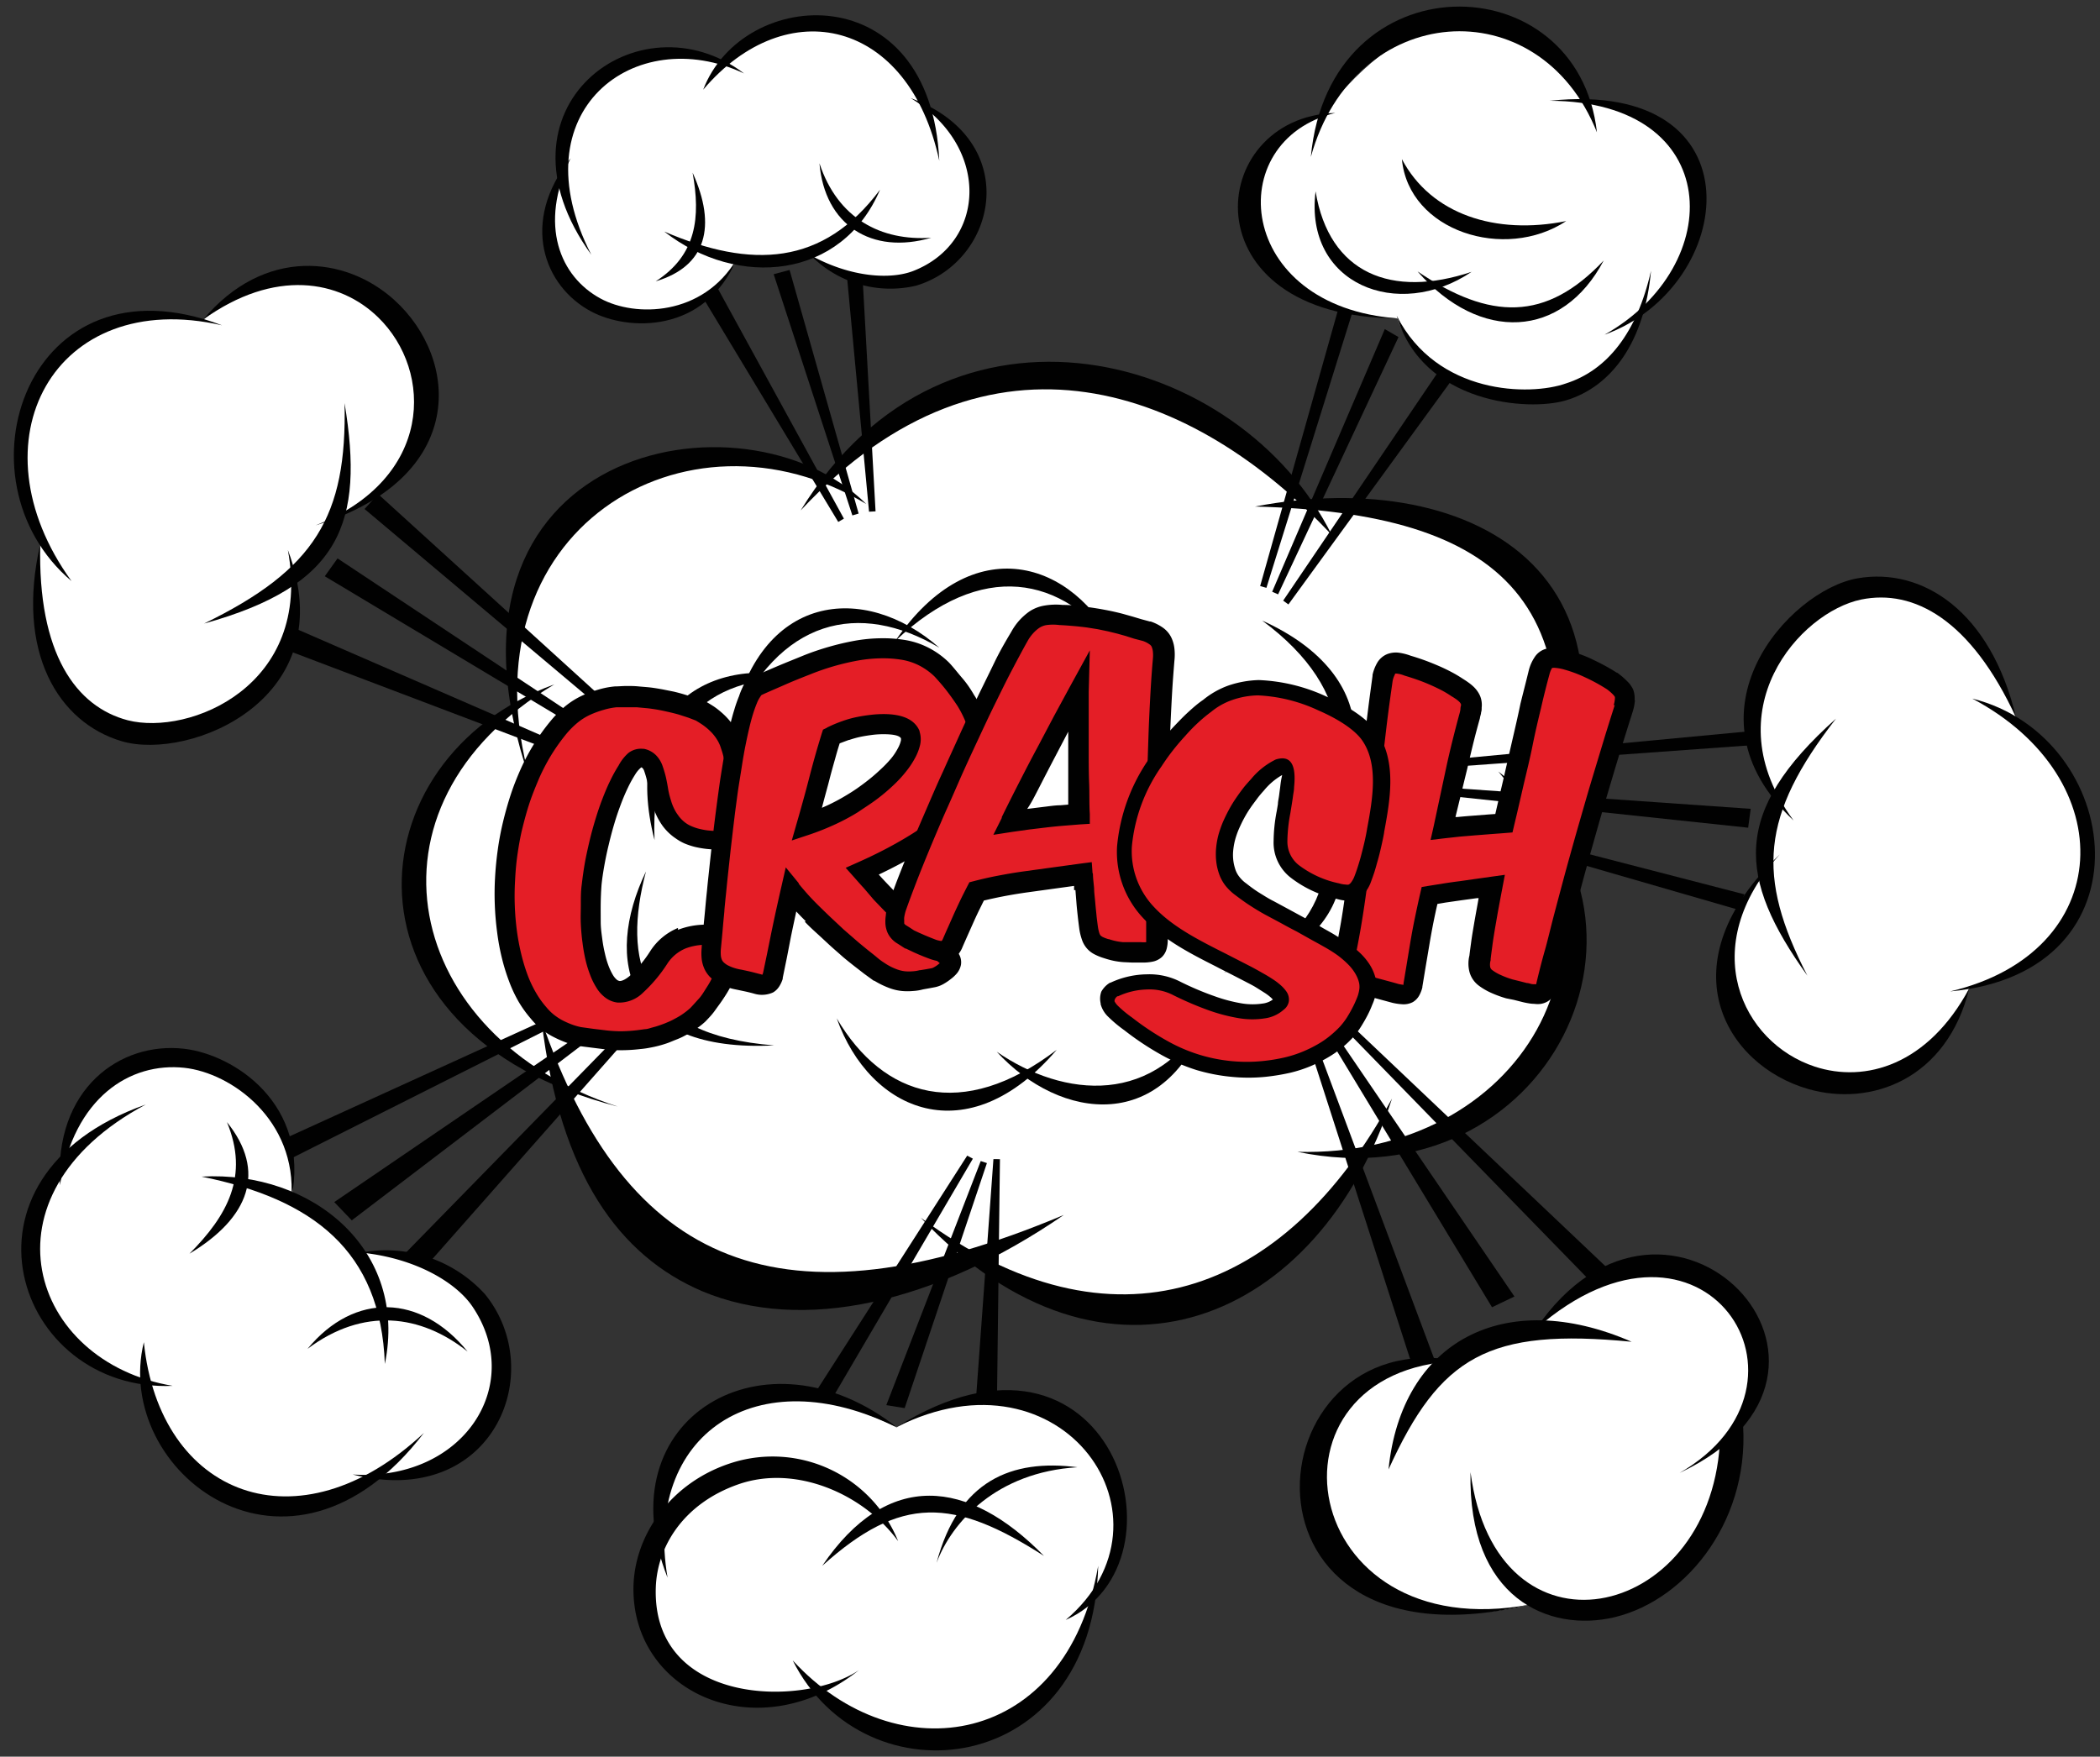 <svg id="Layer_1" data-name="Layer 1" xmlns="http://www.w3.org/2000/svg" viewBox="0 0 248.17 207.63"><rect x="0" y="0" width="248.17" height="207.63" fill="#333333" stroke="none"/><defs><style>.cls-1{fill:#fff;}.cls-1,.cls-2,.cls-3{fill-rule:evenodd;}.cls-2{fill:#010101;}.cls-3{fill:#e41e26;}</style></defs><title>crash</title><path class="cls-1" d="M154.66,59.64C140.13,44,115.93,37,97.72,56.61c-18.52-7-39.5,1.62-37.15,27C44.9,95,43.37,117.55,65.63,127.94c10,24.37,26.53,27.29,49.32,21,21.53,10.4,31.76,5.81,46.35-12.64,18.65-3.34,31.46-19.65,22-37.73C187.5,72,183.12,62.54,154.66,59.64Z"/><path class="cls-2" d="M102.37,59.57c-21.24-12.8-48,3.07-39.71,32.73C48.94,52.64,88,45.31,102.37,59.57Z"/><path class="cls-2" d="M65.51,80.89C41.3,95.36,47.83,122.62,73,130.79,38.93,122,41.59,89.62,65.51,80.89Z"/><path class="cls-2" d="M64,120.65c10,29,28.32,37,61.72,22.95-15.2,10.45-30.92,14-42.78,9C73.29,148.45,66.19,139,64,120.65Z"/><path class="cls-2" d="M108.83,143.94c22.65,16.72,43,9.25,55.67-14.09C156,156.06,130.79,167.17,108.83,143.94Z"/><path class="cls-2" d="M177.07,91.19c17.52,20.77,2.49,45.66-23.75,44.95C183,142.3,199.53,108.37,177.07,91.19Z"/><path class="cls-2" d="M148.31,59.87c26-5,50.53,8.52,32.61,43.9C190.47,71,177.16,60.61,148.31,59.87Z"/><path class="cls-2" d="M94.62,60.33C117,36.4,141.29,46.05,157.39,63.24,146.62,41.6,112,32,94.62,60.33Z"/><path class="cls-2" d="M76.34,103c-2.77,10.51-.72,19.32,15.14,20.56C74.05,124.46,71.26,113.58,76.34,103Z"/><path class="cls-2" d="M98.88,120.36c5.51,9.37,14.83,12.25,26,3.72C114.36,136.39,102.81,131.41,98.88,120.36Z"/><path class="cls-2" d="M117.79,124.31c7.87,5.43,18.9,6.67,25.08-4.75C137.93,134.25,125.26,132.47,117.79,124.31Z"/><path class="cls-2" d="M111,76.55C101.58,71,92,73,86.44,85.89,89.63,70,102.15,68.79,111,76.55Z"/><path class="cls-2" d="M132,76.76c-6.46-8.75-16-10.65-26.2-1C114.9,62.43,126.91,66.18,132,76.76Z"/><path class="cls-2" d="M95.35,80.29c-10.84-.91-18.57,5-18,19C73.32,83.68,84.06,77.12,95.35,80.29Z"/><path class="cls-2" d="M152.77,99.35c7.48-7.9,7.67-17.66-3.61-26C163.89,80,162.3,92.51,152.77,99.35Z"/><path class="cls-2" d="M144.65,114.9c10.4-3.17,15.38-11.56,9.68-24.36C163.85,103.6,156.31,113.67,144.65,114.9Z"/><path class="cls-1" d="M35.05,67.89C33.86,93.9.6,92.36,4.79,64.16-.83,49.29,6.29,34.6,24.06,37.75c18.29-15.83,38.84,10.9,16.16,23A22.75,22.75,0,0,1,35.05,67.89Z"/><path class="cls-2" d="M26.24,38.45C6.4,33.9-3.53,52.14,8.45,68.68-5.77,56.65,3.27,29.69,26.24,38.45Z"/><path class="cls-2" d="M40.72,47.65c2.34,14.14-.42,21.57-16.6,26.05C37.27,67.29,41,61,40.72,47.65Z"/><path class="cls-2" d="M4.76,64.31c-2.95,12.8,2.16,21.1,9.63,23.3,8,2.36,26.28-5,19.63-22.6C37,81.08,22.36,87,15.09,85.13,9,83.53,4.43,77.28,4.76,64.31Z"/><path class="cls-2" d="M24,37.78c8.46-6.09,16.16-4.69,20.69-.27C51.26,43.9,51.2,56.6,37.29,62.1c18.07-5.64,17-19.7,9.29-26.66C40.83,30.25,31.23,29.17,24,37.78Z"/><polygon class="cls-2" points="44.69 58.4 75.61 86.53 75.09 87.1 43.08 60.16 44.69 58.4"/><polygon class="cls-2" points="34.36 74.05 73.05 90.87 72.78 91.59 33.03 76.51 34.36 74.05"/><polygon class="cls-2" points="39.89 66 72.97 87.95 72.57 88.6 38.38 68.11 39.89 66"/><path class="cls-1" d="M85.72,7.52C76.19,4.34,64.62,9.46,66.5,21,59,34.51,78.84,44.61,87.06,30.81c4.5.48,4,.4,8.47-.72,18,10.28,26.43-8.5,14.58-17.16C102.55.59,93,.46,85.72,7.52Z"/><path class="cls-2" d="M83.1,10.6C93-1.06,107.43,2.33,111,19,110-3,87.79-1.68,83.1,10.6Z"/><path class="cls-2" d="M87.93,8.68C75,2.61,61.14,13.14,69.88,30.11,57.32,12.71,75.52-.73,87.93,8.68Z"/><path class="cls-2" d="M67.43,18.7c-6,7.55-3.17,15.14,2.44,18.12,4.39,2.34,13.42,2.61,17.19-6.19-4,6.75-12,6.89-16.1,4.65C66.21,32.7,63.61,26.65,67.43,18.7Z"/><path class="cls-2" d="M107.61,11.59c9.45,5.7,9,17.07.28,20.45-2.62,1-7.27.79-12.1-1.87a13.24,13.24,0,0,0,12.45,3.6C117.87,30.92,121,16.6,107.61,11.59Z"/><path class="cls-2" d="M78.5,27.37c8.73,6.8,21,5.63,25.5-4.95C97.26,31.44,88.81,31.8,78.5,27.37Z"/><path class="cls-2" d="M77.49,33.25c6-1.78,7.22-6.53,4.36-12.84C82.8,25.67,82.33,30.14,77.49,33.25Z"/><path class="cls-2" d="M96.84,19.3c.62,7.3,6.16,10.86,13.21,8.8C104.13,28.5,99,25.86,96.84,19.3Z"/><polygon class="cls-2" points="102.7 60.48 100.09 32.66 101.95 33.07 103.47 60.44 102.7 60.48"/><polygon class="cls-2" points="84.8 34.05 99.73 61.3 99.06 61.69 83.19 35.38 84.8 34.05"/><polygon class="cls-2" points="93.31 31.91 101.47 60.7 100.73 60.92 91.43 32.41 93.31 31.91"/><path class="cls-1" d="M187.72,11.9C176.92-1.62,166.59.47,156.24,13.61c-8.3,3.86-10.22,8.9-8.92,12.56,3,8.39,11,11.1,17.82,11.47,2.23,6.89,14.14,11.63,20.1,9.32,3.59-1.39,6-4.69,8.71-10C205.66,26.61,201.33,13.53,187.72,11.9Z"/><path class="cls-2" d="M188.72,15.64C181.88-1.51,160,.11,154.91,18.55,157.07-4.86,186.48-4.43,188.72,15.64Z"/><path class="cls-2" d="M195.11,32c-.76,8.41-4.66,13.71-10.05,15.32-4.4,1.32-16.94.45-20-10,4.76,9.37,15.75,9.51,20,8C189.92,43.77,193.46,39.33,195.11,32Z"/><path class="cls-2" d="M157.79,13.35C144.3,16.61,146,36.29,165.21,37.63,140.19,37.54,142.42,13.82,157.79,13.35Z"/><path class="cls-2" d="M183.14,11.91c25.06-2.64,22.12,22,6.48,27.65C204.12,31.39,203.82,12,183.14,11.91Z"/><path class="cls-2" d="M167.52,32.08c8.57,5.8,15.19,5.94,22-1.29C184.62,40.08,174.88,40.51,167.52,32.08Z"/><path class="cls-2" d="M155.47,22.62c1.61,9.74,9,12.66,18.44,9.51C165.21,38,154.11,33.59,155.47,22.62Z"/><path class="cls-2" d="M165.67,18.81c3.45,6.53,11.07,9,19.42,7.32C177.84,30.92,166.47,27.34,165.67,18.81Z"/><polygon class="cls-2" points="159.85 36.82 149.66 69.48 148.92 69.27 158.19 36.39 159.85 36.82"/><polygon class="cls-2" points="151.64 70.99 170.16 43.65 171.68 44.76 152.26 71.44 151.64 70.99"/><polygon class="cls-2" points="165.27 39.84 151.04 70.25 150.34 69.94 163.65 38.9 165.27 39.84"/><path class="cls-1" d="M171,160.91c-12.08-1.49-18.49,9.67-15.83,18.56,2.31,7.71,11.84,13.52,25.53,10.2,12.78,2.67,24.82-5.47,24.33-20.7,3.78-8,1.4-14-2.75-16.91-4.66-3.3-11.13-4.57-20.25,4.34C178.65,157,175.56,156.89,171,160.91Z"/><path class="cls-2" d="M172.35,160.86c-24.5-4.72-28.24,37.65,8.56,28.77C153.2,194.88,148.11,161.83,172.35,160.86Z"/><path class="cls-2" d="M164.09,173.68c1.52-15.15,13.7-21.63,28.73-15.09C175.87,156.94,170.18,160.32,164.09,173.68Z"/><path class="cls-2" d="M198.49,174.09c18.17-10.46,2.83-34.36-17-17C197.19,134.05,224,162.05,198.49,174.09Z"/><path class="cls-2" d="M173.78,174c3,23.13,28.13,17.81,29.46-3.35l2.67-3.14c1.21,11.73-6.36,21.52-15.08,23.63C183.05,193,173.46,188.93,173.78,174Z"/><polygon class="cls-2" points="166.73 160.91 153.99 121.32 154.72 121.09 169.47 160.56 166.73 160.91"/><polygon class="cls-2" points="157.81 119.39 189.81 149.74 187.79 151.27 157.28 119.95 157.81 119.39"/><polygon class="cls-2" points="156.54 120.33 178.97 153.24 176.32 154.51 155.89 120.75 156.54 120.33"/><path class="cls-1" d="M106,168.67c-13.38-6.48-26.89-5-28,11.52-5,13,1.86,23.74,18.83,19.59,15.83,11.42,29.2,4.28,32.55-11.15,7.05-8.71,2.22-17.94-5.12-21.59C118.74,164.34,112.21,165.26,106,168.67Z"/><path class="cls-2" d="M123.37,183.9c-10.71-6.87-16.9-7.2-26.2,1.17C104.88,173.69,114.43,174.75,123.37,183.9Z"/><path class="cls-2" d="M106.14,182.16c-4-5.49-12-9.11-18.86-6.73-6.55,2.28-9.62,7.41-9.78,12.2-.47,13.94,17.41,14.21,24,9.78-12,9.45-26.81,2.68-26.64-9.78.08-6.11,4.35-12.46,11.71-14.76A16,16,0,0,1,106.14,182.16Z"/><path class="cls-2" d="M106.08,168.77c-15.62-12.36-34.7-1.15-27.19,17.7C76,169.54,89.42,160.42,106.08,168.77Z"/><path class="cls-2" d="M105.94,168.68c25.38-15.87,35.26,16,20,22.79C140,179.57,125.65,158.72,105.94,168.68Z"/><path class="cls-2" d="M129.78,185.07c-.59,25.06-27.59,28.18-36.1,11.18C106,209.7,126.06,206.48,129.78,185.07Z"/><path class="cls-2" d="M127.33,173.42c-7.8-1-14.07,1.57-16.65,11.3C112.49,179.88,117.78,174,127.33,173.42Z"/><polygon class="cls-2" points="114.97 136.95 98.57 164.91 96.57 164.25 114.3 136.59 114.97 136.95"/><polygon class="cls-2" points="118.17 137.01 117.82 165.42 115.33 165.47 117.4 137 118.17 137.01"/><polygon class="cls-2" points="116.63 137.47 106.91 166.43 104.74 166.08 115.9 137.23 116.63 137.47"/><path class="cls-1" d="M17.45,163.44c-11.51-3.34-19.38-16.2-9.73-26.21,1.85-18.34,28.12-14.83,26.83,4.27,4.74,2.59,4.15,2.3,7.82,6.45,24.66,2.15,20.17,26.26,2.68,26.72C29.27,181.65,19.84,175.33,17.45,163.44Z"/><path class="cls-2" d="M17,158.64c1.84,18.18,18.26,24.61,33.1,10.72C34.11,190.23,13.25,173.86,17,158.64Z"/><path class="cls-2" d="M20.41,163.8C3.56,161-2.84,141.27,17.22,130.55-6.89,139.1,1.86,164.62,20.41,163.8Z"/><path class="cls-2" d="M7.09,140.08c-.73-11.44,7.15-17,14.68-16.12,5.89.68,14.93,6.54,12.66,17.72.66-9.32-7.09-14.87-12.64-15.47C15.39,125.52,8.73,129.7,7.09,140.08Z"/><path class="cls-2" d="M41.68,174.28c13.14.82,20.42-10.63,14.14-19.87-1.88-2.77-6.6-5.69-13.14-6.36A15.82,15.82,0,0,1,57.34,153C64.85,162.28,58.17,178.42,41.68,174.28Z"/><path class="cls-2" d="M23.82,139.07c13.18-.74,24.42,8.73,21.66,22.14C45,147.8,36.94,141.72,23.82,139.07Z"/><path class="cls-2" d="M26.82,132.63c4.69,5.81,2.66,11.3-4.43,15.55C26.89,143.66,29.46,139,26.82,132.63Z"/><path class="cls-2" d="M36.34,159.43c5.56-6.75,13.4-6.48,18.92.32C49.73,155.34,42.94,154.48,36.34,159.43Z"/><polygon class="cls-2" points="77.06 119.4 50.62 149.35 47.98 148.04 76.48 118.89 77.06 119.4"/><polygon class="cls-2" points="33.89 134.46 73.05 116.61 73.37 117.31 34.49 136.88 33.89 134.46"/><polygon class="cls-2" points="39.5 142.08 74.25 118.38 74.71 118.99 41.57 144.24 39.5 142.08"/><path class="cls-1" d="M209.8,94.87C199.5,71.26,229.72,58.11,238.3,85c11.48,10.75,11.56,26.91-5.59,31.86-9.34,22-39.26,7.26-24.41-13.41A22.4,22.4,0,0,1,209.8,94.87Z"/><path class="cls-2" d="M230.46,117.18c19.61-4.61,20.47-25.15,2.62-34.61C251,87.05,254.68,114.94,230.46,117.18Z"/><path class="cls-2" d="M213.59,115.32c-8.25-11.53-9-19.33,3.38-30.38C208.08,96.38,207.53,103.56,213.59,115.32Z"/><path class="cls-2" d="M238.26,84.84c-3-12.66-11.12-17.8-18.72-16.49-8.15,1.4-21.16,15.9-7.58,28.63-9.62-13,.76-24.64,8-26.12C226.13,69.61,232.89,73.18,238.26,84.84Z"/><path class="cls-2" d="M232.73,116.8c-4.87,9.1-12.31,11.22-18.26,9.27-8.61-2.82-14.09-14.13-4.14-25.08-13.59,12.89-6.49,24.91,3.37,27.73C221.08,130.83,230.08,127.6,232.73,116.8Z"/><polygon class="cls-2" points="205.37 107.51 165.64 96.02 165.85 95.28 206.16 105.71 205.37 107.51"/><polygon class="cls-2" points="207.84 88.02 166.02 91.04 165.94 90.28 207.83 86.33 207.84 88.02"/><polygon class="cls-2" points="206.59 97.83 166.04 93.52 166.12 92.75 206.89 95.6 206.59 97.83"/><path class="cls-3" d="M84.39,110.55q-4.4-.43-6.51,2.67-2.94,4.35-4.8,4.1a2.34,2.34,0,0,1-1.68-1.24,9.61,9.61,0,0,1-1.11-2.91,21.84,21.84,0,0,1-.52-4,38.21,38.21,0,0,1,.06-4.53,42.94,42.94,0,0,1,2.36-9.8A19.72,19.72,0,0,1,74,91.08c.64-1,1.26-1.46,1.88-1.39A1.8,1.8,0,0,1,77.22,91a14.62,14.62,0,0,1,.59,2.52,14.63,14.63,0,0,0,.44,1.69,7.36,7.36,0,0,0,.93,1.84,5,5,0,0,0,1.32,1.28,6.28,6.28,0,0,0,1.87.8,10.69,10.69,0,0,0,2.55.28,4.61,4.61,0,0,0,1.2-.12,1.47,1.47,0,0,0,.65-.35,1.11,1.11,0,0,0,.28-.55c0-.22.1-.46.15-.71.08-.56.13-1.18.16-1.87s0-1.39,0-2.13-.11-1.47-.2-2.21-.21-1.44-.36-2.11a14.88,14.88,0,0,0-.48-1.62,5.91,5.91,0,0,0-.72-1.39,7.24,7.24,0,0,0-1.14-1.23A10,10,0,0,0,82.81,84a19,19,0,0,0-2.18-.76,21.1,21.1,0,0,0-2.52-.59,23.26,23.26,0,0,0-2.69-.33,19.37,19.37,0,0,0-2.64,0,11,11,0,0,0-3.5,1,9.53,9.53,0,0,0-3.36,2.75,24,24,0,0,0-3.24,5.33,33.82,33.82,0,0,0-2,6.12,35.74,35.74,0,0,0-.91,6.41,33.92,33.92,0,0,0,.23,6.18,25.48,25.48,0,0,0,1.33,5.44,13.18,13.18,0,0,0,2.41,4.17,6.93,6.93,0,0,0,2.24,1.82,10.36,10.36,0,0,0,2.63,1c.93.13,2,.27,3.16.4a16.71,16.71,0,0,0,3.86,0,12.22,12.22,0,0,0,2-.36,13.54,13.54,0,0,0,1.92-.67,11.94,11.94,0,0,0,1.7-.9,8.5,8.5,0,0,0,1.34-1,16.8,16.8,0,0,0,2.06-2.65,12.51,12.51,0,0,0,1.5-3.26,4.53,4.53,0,0,0,.27-2.41C86.22,111,85.56,110.64,84.39,110.55Z"/><path class="cls-2" d="M84.28,111.73a6.73,6.73,0,0,0-3.26.37,4.74,4.74,0,0,0-2.15,1.79h0A17.47,17.47,0,0,1,76,117.32a4,4,0,0,1-3,1.18,2.94,2.94,0,0,1-1.47-.59,4.11,4.11,0,0,1-1.07-1.21,8,8,0,0,1-.73-1.5,12.65,12.65,0,0,1-.54-1.77,19.91,19.91,0,0,1-.35-2c-.1-.71-.16-1.44-.2-2.21s0-1.53,0-2.32,0-1.6.11-2.35v0c.09-.79.2-1.59.34-2.41s.34-1.72.55-2.62.44-1.74.71-2.63h0c.25-.83.52-1.64.83-2.44s.61-1.52.93-2.17a16.72,16.72,0,0,1,1-1.81A5.18,5.18,0,0,1,74.26,89,2.41,2.41,0,0,1,76,88.51h.11a2.76,2.76,0,0,1,1.4.74,3.39,3.39,0,0,1,.81,1.34,13.4,13.4,0,0,1,.38,1.3q.15.69.27,1.44h0q.06.33.15.69c.07.26.15.52.23.78h0a6,6,0,0,0,.35.85,4.29,4.29,0,0,0,.42.68,3.8,3.8,0,0,0,1,1,3.41,3.41,0,0,0,.66.35,5.51,5.51,0,0,0,.84.28,9.48,9.48,0,0,0,1,.19,12.36,12.36,0,0,0,1.24.07,5,5,0,0,0,.56,0l.31,0h0l.1,0c0-.13,0-.22.06-.3a2.15,2.15,0,0,0,.06-.29h0c0-.24.06-.51.09-.83s0-.65.06-.92,0-.67,0-1,0-.66,0-1,0-.65-.08-1.07h0c0-.27-.06-.63-.11-1.07s-.1-.71-.15-1-.12-.66-.19-1h0c-.07-.29-.13-.55-.2-.78h0c-.07-.24-.15-.47-.23-.71s-.16-.38-.25-.57h0a5.84,5.84,0,0,0-.33-.53,6,6,0,0,0-.42-.52c-.16-.17-.34-.34-.52-.5a7.35,7.35,0,0,0-.65-.5c-.21-.14-.46-.3-.75-.47l-.89-.34-1.08-.35q-.52-.15-1.17-.3c-.44-.1-.85-.19-1.23-.26s-.79-.13-1.26-.19l-1.3-.12c-.41,0-.83,0-1.27,0s-.83,0-1.2,0h0a8.27,8.27,0,0,0-1.48.3,11.16,11.16,0,0,0-1.61.59,6.86,6.86,0,0,0-1.49.94,10.06,10.06,0,0,0-1.44,1.47h0a23.09,23.09,0,0,0-1.69,2.4,24,24,0,0,0-1.39,2.67c-.42,1-.8,1.91-1.13,2.9s-.6,2-.85,3-.43,2.06-.58,3.08-.24,2.08-.29,3.11a31.6,31.6,0,0,0,.22,6,27.14,27.14,0,0,0,.51,2.71,21.64,21.64,0,0,0,.75,2.47,13.67,13.67,0,0,0,1,2.11,10.42,10.42,0,0,0,1.21,1.69l0,0a5.85,5.85,0,0,0,.82.83,6.9,6.9,0,0,0,1,.68,10.56,10.56,0,0,0,1.2.54,7.31,7.31,0,0,0,1.08.31l1.44.2,1.66.2a15.72,15.72,0,0,0,1.7.09,18.79,18.79,0,0,0,1.88-.13h0l.89-.12c.27,0,.58-.12.91-.21a9.11,9.11,0,0,0,.91-.28c.29-.1.58-.21.85-.33a7,7,0,0,0,.79-.38c.27-.14.52-.28.74-.42s.44-.3.65-.46h0c.17-.13.33-.27.49-.41.33-.34.64-.7,1-1.09s.62-.85.94-1.35a10.17,10.17,0,0,0,.79-1.44,10.62,10.62,0,0,0,.57-1.51v-.05a5.72,5.72,0,0,0,.27-1.11,2.08,2.08,0,0,0,0-.63h0s0,0,0,0a2.36,2.36,0,0,0-.91-.2Zm-4.16-1.83a9,9,0,0,1,4.36-.54h0a4.63,4.63,0,0,1,1.84.47,2.26,2.26,0,0,1,1.21,1.47,4.22,4.22,0,0,1,.08,1.48,7.89,7.89,0,0,1-.37,1.6,13.89,13.89,0,0,1-.68,1.8,14.67,14.67,0,0,1-1,1.74c-.34.53-.7,1-1.07,1.52s-.76.91-1.14,1.31l0,0c-.2.18-.43.38-.7.58h0c-.23.17-.5.35-.81.55a9.69,9.69,0,0,1-.91.53c-.29.16-.61.31-1,.46s-.67.28-1,.4-.73.24-1.07.33-.71.17-1.1.24a9.83,9.83,0,0,1-1.07.15h0a19.36,19.36,0,0,1-2.13.14,15.68,15.68,0,0,1-2-.1l-1.69-.21c-.63-.08-1.14-.14-1.51-.2h-.07a9.69,9.69,0,0,1-1.47-.43,13.36,13.36,0,0,1-1.47-.66,8.92,8.92,0,0,1-1.44-.94,8.29,8.29,0,0,1-1.18-1.19h0a13.7,13.7,0,0,1-1.44-2,16.09,16.09,0,0,1-1.15-2.47,23.6,23.6,0,0,1-.84-2.74,27,27,0,0,1-.55-3,34.49,34.49,0,0,1-.25-6.4c.06-1.12.17-2.23.32-3.32s.36-2.22.62-3.3.56-2.16.91-3.23.76-2.09,1.21-3.1A24.72,24.72,0,0,1,65,85.3h0a12.88,12.88,0,0,1,1.79-1.82,9.54,9.54,0,0,1,2-1.26,14.6,14.6,0,0,1,1.95-.72,10,10,0,0,1,1.93-.37h0c.46,0,.92-.05,1.37-.05s.91,0,1.42.05,1,.08,1.43.13.89.13,1.4.22l1.35.27c.41.1.84.21,1.29.35s.83.25,1.2.38.77.28,1.1.42l.08,0,.06,0c.33.19.66.39,1,.61a8.64,8.64,0,0,1,.85.66,7.88,7.88,0,0,1,.72.69,6.06,6.06,0,0,1,.6.74,8,8,0,0,1,.5.81h0a8.47,8.47,0,0,1,.38.87c.09.26.19.55.28.85h0c.09.31.17.61.24.91h0c.08.36.15.73.21,1.09s.13.77.17,1.14.07.68.12,1.15h0c0,.32.06.7.08,1.14s0,.74,0,1.14,0,.75,0,1.1,0,.76-.06,1-.06.63-.11.95v0c0,.16,0,.29-.07.4s-.06.28-.08.37a2.86,2.86,0,0,1-.21.58,2.44,2.44,0,0,1-.37.52,2.48,2.48,0,0,1-.57.42h0a3.37,3.37,0,0,1-.61.24h0a4.87,4.87,0,0,1-.72.13c-.23,0-.5,0-.8,0h0a13.27,13.27,0,0,1-1.49-.08,11.73,11.73,0,0,1-1.35-.24,8.75,8.75,0,0,1-1.19-.4,5.86,5.86,0,0,1-1-.57,6.24,6.24,0,0,1-1.63-1.57,8.53,8.53,0,0,1-.6-1c-.17-.35-.33-.73-.48-1.13v0c-.11-.34-.21-.65-.28-1s-.15-.61-.2-.91v0c-.07-.44-.15-.86-.24-1.25a11.14,11.14,0,0,0-.31-1.07,1,1,0,0,0-.23-.42l-.11-.08-.09.06a3.3,3.3,0,0,0-.65.78,14,14,0,0,0-.86,1.56c-.29.6-.57,1.25-.85,2s-.53,1.47-.77,2.29h0q-.34,1.13-.66,2.49c-.21.86-.38,1.69-.52,2.48s-.25,1.53-.32,2.21h0c-.06.78-.09,1.52-.1,2.21s0,1.45,0,2.18.1,1.39.18,2a15.7,15.7,0,0,0,.32,1.76,10.67,10.67,0,0,0,.43,1.46,7,7,0,0,0,.53,1.1,2.26,2.26,0,0,0,.47.55.72.72,0,0,0,.32.13h0c.27,0,.67-.17,1.2-.62a14.94,14.94,0,0,0,2.46-3h0a7.13,7.13,0,0,1,3.22-2.65Zm5.11,2h0s0,0,0,0Z"/><path class="cls-3" d="M93.46,105.19A33.63,33.63,0,0,0,96.05,108c1,.94,1.91,1.84,2.86,2.7s1.88,1.66,2.77,2.37,1.68,1.31,2.37,1.79a6.66,6.66,0,0,0,2.75,1,6.14,6.14,0,0,0,2.17-.15l1.36-.25a3.43,3.43,0,0,0,1.36-.74,1.72,1.72,0,0,0,.76-.94c.06-.29-.21-.7-.8-1.2-.75-.6-1.54-1.3-2.39-2.1s-1.71-1.64-2.57-2.51-1.71-1.72-2.53-2.59-1.57-1.68-2.26-2.46a49.17,49.17,0,0,0,8.61-4.82,16.14,16.14,0,0,0,5.16-5.68,7.35,7.35,0,0,0,.45-4.92,15.87,15.87,0,0,0-2-4.76,28.67,28.67,0,0,0-2.84-3.64,8.4,8.4,0,0,0-4.58-2.35,16.7,16.7,0,0,0-5.54.09,30.63,30.63,0,0,0-6,1.72q-3,1.22-5.79,2.46a3.16,3.16,0,0,0-1.11,1.59,19.82,19.82,0,0,0-1,3.22c-.29,1.29-.58,2.75-.85,4.38s-.51,3.3-.73,5-.44,3.46-.63,5.19-.36,3.34-.51,4.85-.28,2.85-.38,4-.19,2.1-.25,2.73A4,4,0,0,0,84.2,114a2.7,2.7,0,0,0,1.17,1.18,6.3,6.3,0,0,0,1.78.63c.63.11,1.35.28,2.15.49a2.16,2.16,0,0,0,1.41,0,1.6,1.6,0,0,0,.6-.94c.33-1.61.66-3.25,1-4.92s.72-3.41,1.14-5.23Zm4.78-18.14a13.6,13.6,0,0,1,3.31-1.17,15.28,15.28,0,0,1,2.86-.31c1.75,0,2.81.42,3.17,1.25a2.88,2.88,0,0,1-.45,2.15,11.56,11.56,0,0,1-2.32,2.93,25.42,25.42,0,0,1-4,3,26.15,26.15,0,0,1-5.48,2.52c.57-2,1.08-3.81,1.52-5.54S97.76,88.57,98.24,87.05Z"/><path class="cls-2" d="M94.38,104.44c.36.45.76.91,1.18,1.38h0c.4.44.84.89,1.32,1.36s.93.91,1.41,1.36l1.41,1.32,1.39,1.21c.49.43.94.79,1.33,1.11s.78.61,1.24,1,.72.54,1.07.77a6.78,6.78,0,0,0,1.21.6,4,4,0,0,0,1,.25h0a4.93,4.93,0,0,0,.94,0,3.82,3.82,0,0,0,.8-.13l.08,0h0l.73-.12.6-.11h0a.89.89,0,0,0,.29-.12,3.23,3.23,0,0,0,.57-.39l0,0,.11-.08-.22-.2h0c-.4-.32-.79-.65-1.17-1s-.85-.76-1.27-1.16l-1.29-1.24c-.55-.53-1-1-1.31-1.29l-1.28-1.3-1.26-1.31L102.11,105c-.33-.36-.7-.77-1.09-1.22l-1.08-1.21,1.48-.66q2.43-1.08,4.56-2.28a40.88,40.88,0,0,0,3.83-2.43,18.44,18.44,0,0,0,2.91-2.55,12.25,12.25,0,0,0,1.89-2.7v0a4.31,4.31,0,0,0,.49-1.74,8,8,0,0,0-.15-2.33,17.33,17.33,0,0,0-.79-2.43,12.6,12.6,0,0,0-1-2c-.42-.64-.85-1.24-1.28-1.8s-.92-1.12-1.42-1.67a7.63,7.63,0,0,0-1.81-1.31,7.1,7.1,0,0,0-2.1-.69,13.65,13.65,0,0,0-2.49-.17,17,17,0,0,0-2.66.26,28.86,28.86,0,0,0-5.71,1.66c-1,.39-2,.79-2.93,1.2s-1.83.79-2.75,1.21a.64.64,0,0,0-.14.18,3.74,3.74,0,0,0-.43.81c-.16.39-.32.83-.47,1.32s-.3,1.06-.45,1.7-.29,1.3-.43,2-.28,1.5-.4,2.28-.25,1.56-.39,2.45-.25,1.8-.35,2.53-.18,1.44-.32,2.59l-.3,2.58-.27,2.5h0q-.14,1.29-.24,2.34c-.09.85-.16,1.55-.21,2.11,0,.25-.08.86-.17,1.92-.07.86-.16,1.77-.25,2.71h0a4.47,4.47,0,0,0,0,.82,1.7,1.7,0,0,0,.12.46.91.91,0,0,0,.21.3,2.39,2.39,0,0,0,.44.33,5.15,5.15,0,0,0,.69.3,6.21,6.21,0,0,0,.74.2c.34.06.69.14,1.06.22s.7.17,1.12.28h0c.3.07.46.12.52.14a1.38,1.38,0,0,0,.09-.23l.49-2.35.5-2.48c.21-1,.39-1.86.55-2.58s.37-1.68.6-2.68l.54-2.37,1.54,1.88Zm.84,4.44c-.38-.37-.75-.75-1.12-1.15l-.08.38q-.33,1.53-.54,2.55L93,113.14l-.5,2.44v.11a3.59,3.59,0,0,1-.4.88,2.15,2.15,0,0,1-.74.73,3.17,3.17,0,0,1-2.26.14h0c-.36-.1-.73-.19-1.1-.27l-1-.21a7.58,7.58,0,0,1-1.09-.29,6.4,6.4,0,0,1-1-.45l0,0a5,5,0,0,1-1-.74,3.43,3.43,0,0,1-.68-1,4,4,0,0,1-.31-1.16,6.6,6.6,0,0,1,0-1.27v0c0-.3.11-1.21.24-2.72,0-.15.08-.81.18-1.92.07-.79.14-1.5.21-2.14.07-.8.16-1.58.24-2.34h0c.09-.87.18-1.7.27-2.51l.3-2.6c.07-.58.18-1.46.33-2.6s.25-1.86.35-2.58.25-1.62.39-2.49.28-1.63.42-2.35.29-1.44.44-2.11.32-1.27.5-1.85a15.5,15.5,0,0,1,.55-1.56A7.24,7.24,0,0,1,87.89,81a2.88,2.88,0,0,1,1-.91L89,80c.9-.41,1.86-.83,2.85-1.25s2-.82,3-1.23,2.07-.77,3.11-1.07a31.45,31.45,0,0,1,3.07-.72,18.61,18.61,0,0,1,3-.29,16.24,16.24,0,0,1,2.9.2,9.4,9.4,0,0,1,2.8.92,9.86,9.86,0,0,1,2.42,1.75l0,0c.54.57,1,1.18,1.56,1.83s1,1.31,1.4,2a13.81,13.81,0,0,1,1.24,2.36,19,19,0,0,1,.91,2.76v.07a10.88,10.88,0,0,1,.2,3.06,6.84,6.84,0,0,1-.75,2.61h0a14.48,14.48,0,0,1-2.25,3.23,21.85,21.85,0,0,1-3.28,2.88,42.83,42.83,0,0,1-4.06,2.58q-1.55.86-3.27,1.68c.38.43.77.84,1.15,1.24l1.24,1.29c.31.32.73.75,1.27,1.28s1,1,1.27,1.27l1.27,1.22c.43.4.83.77,1.2,1.09s.78.67,1.12.94l0,0a4.24,4.24,0,0,1,.86.93h0a1.9,1.9,0,0,1,.33,1.42,2.32,2.32,0,0,1-.48,1,4.28,4.28,0,0,1-.72.67h0a6.29,6.29,0,0,1-.91.61,3.4,3.4,0,0,1-1,.36h0l-.64.12-.73.13a5.71,5.71,0,0,1-1.17.19,7.45,7.45,0,0,1-1.33,0h0a6,6,0,0,1-1.59-.39,10.15,10.15,0,0,1-1.66-.82l-.07,0-1.14-.83-1.29-1c-.5-.4-1-.79-1.4-1.15s-.91-.79-1.43-1.27-1-.93-1.45-1.34-1-.91-1.44-1.39ZM97.72,86a15.85,15.85,0,0,1,1.83-.77,12,12,0,0,1,1.76-.49c.54-.11,1.08-.19,1.61-.25a13.33,13.33,0,0,1,1.49-.09q3.42,0,4.26,2l0,.07a3,3,0,0,1,.07,1.55,6.12,6.12,0,0,1-.58,1.53,10.26,10.26,0,0,1-1.07,1.62,14.46,14.46,0,0,1-1.49,1.62,21.54,21.54,0,0,1-1.91,1.62c-.69.53-1.45,1-2.28,1.57a24.88,24.88,0,0,1-2.7,1.45,30.36,30.36,0,0,1-3,1.2l-2.14.71.62-2.17c.34-1.16.6-2.11.8-2.84.25-.89.48-1.78.71-2.67s.48-1.8.69-2.54.47-1.6.71-2.39l.16-.49.46-.22Zm2.61,1.47a11.19,11.19,0,0,1,1.45-.4c.5-.1,1-.17,1.39-.22a10.43,10.43,0,0,1,1.24-.07c1.18,0,1.87.16,2.06.48a1.7,1.7,0,0,1,0,.26,3.57,3.57,0,0,1-.36.92,6.92,6.92,0,0,1-.82,1.23A14.2,14.2,0,0,1,104,91a20.71,20.71,0,0,1-1.7,1.44c-.64.49-1.35,1-2.11,1.45a23,23,0,0,1-2.43,1.31l-.63.28.16-.61c.26-1,.51-1.86.72-2.69s.43-1.61.68-2.49q.27-1,.54-1.83Q99.79,87.65,100.33,87.45Z"/><path class="cls-3" d="M128,103.37c.09,1.22.18,2.35.27,3.37s.19,2,.31,2.84a3.55,3.55,0,0,0,.6,1.75,3.26,3.26,0,0,0,1.5.8,7.52,7.52,0,0,0,2,.42c.66,0,1.37.07,2.15.07a2.35,2.35,0,0,0,1.49-.31,1.47,1.47,0,0,0,.34-1.12q0-3.84,0-8.33t.11-9q.09-4.47.27-8.58t.44-7.28a4,4,0,0,0-.24-2.1,2.86,2.86,0,0,0-1.77-1.3c-.68-.18-1.36-.37-2-.58s-1.4-.4-2.19-.58-1.66-.34-2.62-.47-2-.23-3.26-.29a4.72,4.72,0,0,0-3.17.58,5.84,5.84,0,0,0-1.75,2c-1.25,2.23-2.56,4.79-4,7.66s-2.74,5.79-4.07,8.74-2.56,5.81-3.71,8.58-2.08,5.19-2.79,7.24a5.25,5.25,0,0,0-.25,1.5,1.92,1.92,0,0,0,.25.92,2,2,0,0,0,.62.6c.27.16.59.36.94.6s1,.46,1.41.65.89.37,1.28.51a2.87,2.87,0,0,0,1.54.23,1.48,1.48,0,0,0,.87-.9l1.29-2.92c.45-1,1-2.08,1.57-3.24a50.44,50.44,0,0,1,5.88-1.14c2.22-.32,4.44-.62,6.68-.92Zm-8.54-6.26q2.1-4.24,4.18-8.2c1.39-2.64,2.67-5,3.87-7.22-.06,2.39-.08,4.79,0,7.22s.08,4.86.14,7.31c-1.37.09-2.74.21-4.09.36S120.78,96.9,119.44,97.11Z"/><path class="cls-2" d="M129.16,103.29c0,.53.09,1.1.14,1.74,0,.49.08,1,.13,1.61s.1,1,.14,1.45.11.94.16,1.33h0a4.9,4.9,0,0,0,.18.85,1.11,1.11,0,0,0,.14.29,1.25,1.25,0,0,0,.25.18,4.24,4.24,0,0,0,.68.26l.06,0a7,7,0,0,0,.87.24,6.15,6.15,0,0,0,.83.12l1,0h1.08a3.62,3.62,0,0,0,.63,0,1.15,1.15,0,0,0,0-.2h0c0-1.28,0-2.61,0-4s0-2.84,0-4.34,0-3,0-4.5,0-3,.07-4.48.07-3,.12-4.39.09-2.87.15-4.22.13-2.71.2-3.89.16-2.43.25-3.44v0a4.08,4.08,0,0,0,0-.92,2,2,0,0,0-.15-.56.72.72,0,0,0-.26-.27,2.83,2.83,0,0,0-.8-.4l-1-.26-1-.32h0l-1-.28-1.1-.27-1.2-.25-1.32-.21c-.48-.06-1-.12-1.47-.16s-1.07-.09-1.68-.12h-.05a5.78,5.78,0,0,0-1.53,0,2.21,2.21,0,0,0-.86.33,4.15,4.15,0,0,0-.77.69,4.77,4.77,0,0,0-.62.88h0c-.63,1.12-1.26,2.31-1.91,3.55s-1.32,2.62-2,4-1.32,2.77-2.05,4.33-1.42,3.06-2,4.37q-1,2.3-1.92,4.35c-.59,1.37-1.19,2.77-1.78,4.2s-1.09,2.67-1.55,3.87-.85,2.24-1.2,3.25h0a5.62,5.62,0,0,0-.16.71,1.69,1.69,0,0,0,0,.41,1,1,0,0,0,0,.25.39.39,0,0,0,0,.09l.08.1a.58.58,0,0,0,.15.11l.46.29.47.31.6.28.66.29h0l.65.27.56.22h0a2.82,2.82,0,0,0,.67.18l.13,0a1.06,1.06,0,0,0,.13-.22h0c.32-.74.55-1.25.64-1.45l.66-1.49c.24-.53.49-1.06.74-1.59s.53-1.07.85-1.7l.25-.48.51-.13c.88-.23,1.82-.45,2.82-.64s2-.37,3.19-.53l3.34-.46,3.36-.46,1.24-.16.09,1.26Zm-2.23,1.92,0-.5-2.1.29-3.33.46c-1.08.15-2.1.32-3.07.51-.77.15-1.48.31-2.16.47l-.58,1.18c-.27.55-.5,1.06-.71,1.53l-.66,1.48c-.34.77-.54,1.22-.63,1.44l0,0a3.16,3.16,0,0,1-.62.92,2.17,2.17,0,0,1-1,.62,2.85,2.85,0,0,1-1.1,0,5.38,5.38,0,0,1-1.13-.29h0l-.63-.24-.68-.28h0c-.24-.11-.49-.21-.73-.33l-.75-.36-.08,0,0,0-.49-.32-.41-.26a3,3,0,0,1-.57-.43,3,3,0,0,1-.45-.56,2.51,2.51,0,0,1-.31-.73,3,3,0,0,1-.11-.76,4.85,4.85,0,0,1,.06-.9c0-.3.13-.63.22-1l0-.07c.36-1,.77-2.16,1.25-3.39s1-2.52,1.56-3.91,1.16-2.75,1.8-4.24,1.29-3,1.93-4.37c.73-1.64,1.41-3.11,2-4.42s1.32-2.81,2.07-4.36,1.38-2.81,2-4.1,1.33-2.51,2-3.63h0a7.16,7.16,0,0,1,.92-1.31,7.31,7.31,0,0,1,1.17-1.05,4.52,4.52,0,0,1,1.8-.72,8,8,0,0,1,2.16-.08h0q.89,0,1.74.12l1.59.18c.46.07.93.14,1.41.23s.9.17,1.3.26.82.19,1.18.29l1.1.31h0l1,.3,1,.27.1,0a5.7,5.7,0,0,1,1.44.73,3.09,3.09,0,0,1,1,1.18,4.09,4.09,0,0,1,.36,1.3,6.54,6.54,0,0,1,0,1.4h0c-.09,1.11-.18,2.24-.25,3.39s-.14,2.53-.2,3.85-.11,2.8-.15,4.19-.09,2.9-.12,4.37,0,3-.07,4.46,0,3,0,4.48,0,2.94,0,4.33,0,2.71,0,4h0a4,4,0,0,1-.13,1,2.06,2.06,0,0,1-.59,1h0a2.31,2.31,0,0,1-1.11.53,5.87,5.87,0,0,1-1.19.1c-.31,0-.7,0-1.16,0l-1.07-.05a9.34,9.34,0,0,1-1.15-.16,10.61,10.61,0,0,1-1.16-.32,6.32,6.32,0,0,1-1.09-.44,3,3,0,0,1-.92-.72,3.11,3.11,0,0,1-.59-1.07,6.89,6.89,0,0,1-.3-1.28h0c-.06-.47-.12-.93-.17-1.39s-.11-1-.15-1.5-.08-1-.13-1.64Zm-8.55-8.62c.75-1.53,1.45-2.92,2.1-4.19s1.35-2.63,2.09-4l2-3.79,1.87-3.45,2.35-4.29-.13,4.89c0,1.2,0,2.39,0,3.57s0,2.4,0,3.61,0,2.42.05,3.64,0,2.41.08,3.65l0,1.14-1.14.07-2,.16c-.73.06-1.4.13-2,.2h0l-2,.24-2,.28-2.26.35,1-2Zm4.22-3.11q1.11-2.17,2.07-4l1.57-3c0,.81,0,1.62,0,2.43,0,1.23,0,2.45,0,3.66,0,.85,0,1.7,0,2.53l-.94.08c-.64,0-1.33.12-2.06.2h0l-1.85.23C121.86,94.93,122.22,94.21,122.6,93.48Z"/><path class="cls-3" d="M191.82,83.72a2.77,2.77,0,0,0,.11-1.79,4,4,0,0,0-1.41-1.48A23,23,0,0,0,187.89,79a16.75,16.75,0,0,0-2.68-1,4.25,4.25,0,0,0-2.13-.21c-.49.14-.87.68-1.14,1.64-.68,2.53-1.38,5.35-2.08,8.47s-1.42,6.25-2.16,9.4l-3.51.27q-1.81.14-3.69.36c.6-2.62,1.15-5.08,1.68-7.37s1-4.3,1.49-6a8.32,8.32,0,0,0,.18-1,1.65,1.65,0,0,0-.11-.81,2.09,2.09,0,0,0-.54-.71,6,6,0,0,0-1-.76,16.94,16.94,0,0,0-2.83-1.5,24.38,24.38,0,0,0-3.07-1.09,2.84,2.84,0,0,0-2-.23c-.45.18-.79.75-1,1.7-.36,2.5-.71,5.24-1,8.2s-.69,5.94-1.05,8.92-.73,5.84-1.12,8.58-.8,5.14-1.25,7.2a2.22,2.22,0,0,0,.18,1.81,3.72,3.72,0,0,0,1.47,1.14,8.77,8.77,0,0,0,2,.8l2.3.63a2.4,2.4,0,0,0,1.54,0,1.47,1.47,0,0,0,.56-1c.24-1.43.51-3,.8-4.85s.69-3.73,1.17-5.79c1.25-.21,2.48-.39,3.68-.56l3.69-.51c-.33,1.73-.61,3.29-.85,4.69s-.41,2.64-.53,3.71a2.11,2.11,0,0,0,.62,2.39,9,9,0,0,0,2.86,1.32l1.68.43a7.17,7.17,0,0,0,1.36.22,1.76,1.76,0,0,0,.92-.18.89.89,0,0,0,.33-.83q.9-3.7,2-8T187,99.76q1.22-4.38,2.48-8.53C190.33,88.45,191.11,86,191.82,83.72Z"/><path class="cls-2" d="M190.69,83.37a3.28,3.28,0,0,0,.15-.75h0a.88.88,0,0,0,0-.25,1.61,1.61,0,0,0-.23-.29,5.38,5.38,0,0,0-.72-.62h0a20.85,20.85,0,0,0-2.5-1.37,15.64,15.64,0,0,0-2.49-.94h0a5.25,5.25,0,0,0-1-.2h0a1.71,1.71,0,0,0-.48,0s0,0,0,0a2.77,2.77,0,0,0-.31.75h0c-.35,1.29-.69,2.63-1,4h0c-.34,1.4-.69,2.87-1,4.43s-.73,3.24-1.07,4.69c-.39,1.7-.75,3.27-1.1,4.72l-.2.85-.86.07-1.73.13-1.79.14-1.8.15-1.83.2-1.67.2.37-1.64L171,90.29c.27-1.21.53-2.29.77-3.24s.49-1.92.73-2.78a3.58,3.58,0,0,0,.09-.45h0q0-.24.06-.39a.33.33,0,0,0,0-.14.14.14,0,0,0,0-.07,1.07,1.07,0,0,0-.26-.33,2.88,2.88,0,0,0-.34-.27h0c-.15-.1-.32-.22-.52-.33l0,0a11.9,11.9,0,0,0-1.2-.72c-.45-.23-.93-.46-1.44-.68s-1-.41-1.52-.59-1-.33-1.4-.45h0l0,0a3.36,3.36,0,0,0-.86-.23h0a1,1,0,0,0-.25,0h0s0,0,0,.07a2.87,2.87,0,0,0-.28.77c-.19,1.33-.37,2.61-.53,3.84s-.32,2.62-.51,4.26c-.17,1.48-.34,3-.52,4.45-.19,1.65-.37,3.14-.53,4.47s-.34,2.76-.55,4.39-.39,2.92-.57,4.21-.4,2.71-.61,3.9-.43,2.35-.66,3.39h0a2.05,2.05,0,0,0-.07.65.38.38,0,0,0,.07.22,1.38,1.38,0,0,0,.34.35,4,4,0,0,0,.66.4l.09,0a6.18,6.18,0,0,0,.77.37,9.17,9.17,0,0,0,1,.31c.81.22,1.58.42,2.3.63a4.64,4.64,0,0,0,.6.1,1.55,1.55,0,0,0,0-.15l.38-2.29.41-2.49c.15-.89.32-1.84.53-2.85s.42-2,.65-3l.18-.78.78-.13,1.88-.3c.51-.08,1.12-.17,1.85-.26l1.82-.26,1.85-.26,1.65-.23-.31,1.63c-.19,1-.34,1.8-.46,2.45s-.24,1.38-.39,2.22c-.11.68-.22,1.33-.3,1.94s-.16,1.18-.22,1.7v.09l0,.07a1.7,1.7,0,0,0-.05.82.6.6,0,0,0,.24.34,5,5,0,0,0,1,.58,10.08,10.08,0,0,0,1.42.53h0l.85.21h0l.82.21h0c.21,0,.42.1.63.13a3.13,3.13,0,0,0,.49,0h0l0-.09c.34-1.44.67-2.73,1-3.88s.68-2.67,1.08-4.19.82-3.09,1.16-4.36.76-2.77,1.21-4.38c.37-1.32.79-2.76,1.24-4.33s.88-3,1.25-4.22.78-2.58,1.21-4c.38-1.22.75-2.41,1.12-3.55Zm2.52-.61a5.87,5.87,0,0,1-.25,1.31h0q-.52,1.64-1.11,3.54c-.35,1.11-.75,2.43-1.2,3.94s-.89,3-1.25,4.21-.78,2.71-1.23,4.31c-.37,1.31-.77,2.76-1.2,4.36s-.84,3.09-1.17,4.34-.71,2.75-1.07,4.17-.67,2.69-.92,3.7a2.46,2.46,0,0,1-.17.84h0a1.78,1.78,0,0,1-.74.88,2.34,2.34,0,0,1-.79.29,2.77,2.77,0,0,1-.78,0h0a4.29,4.29,0,0,1-.77-.08,8.42,8.42,0,0,1-.83-.18h0l-.83-.21h0L178,118h0a13.21,13.21,0,0,1-1.8-.66,7.69,7.69,0,0,1-1.45-.85,3,3,0,0,1-1.1-1.64,4,4,0,0,1,0-1.91c.06-.53.14-1.09.22-1.69s.2-1.29.32-2,.23-1.31.4-2.25l.15-.84-.23,0-1.83.25-1.81.26-1,.17c-.18.76-.33,1.49-.47,2.17-.18.92-.35,1.84-.5,2.76l-.42,2.49-.39,2.36v.08a3.84,3.84,0,0,1-.36.94,2.09,2.09,0,0,1-.76.8,2.33,2.33,0,0,1-1.21.26,6.74,6.74,0,0,1-1.2-.17l0,0-2.29-.62a10.46,10.46,0,0,1-1.23-.4,7.69,7.69,0,0,1-1.08-.52,6.12,6.12,0,0,1-1-.62,3.91,3.91,0,0,1-.85-.88,2.83,2.83,0,0,1-.47-1.33,4.29,4.29,0,0,1,.11-1.4h0c.22-1,.43-2.12.64-3.29s.41-2.49.59-3.82.4-2.84.57-4.19.35-2.69.55-4.37.37-3.14.53-4.46c.17-1.49.35-3,.52-4.45.15-1.33.33-2.75.52-4.29s.37-2.8.53-4v-.06l0-.06a5.05,5.05,0,0,1,.57-1.46,2.45,2.45,0,0,1,1.17-1h0a2.86,2.86,0,0,1,1.39-.16h0a6.57,6.57,0,0,1,1.37.35c.51.15,1,.31,1.51.49s1.06.4,1.65.65,1.11.5,1.61.76a16.18,16.18,0,0,1,1.42.84h0q.34.21.63.42h0a5.44,5.44,0,0,1,.57.46,3.43,3.43,0,0,1,.81,1.11,2.79,2.79,0,0,1,.2,1.39c0,.21,0,.4-.07.57h0c0,.18-.08.39-.13.61v.06c-.23.82-.48,1.74-.73,2.74s-.51,2.11-.76,3.19L172,96.57l.22,0c.69-.07,1.3-.12,1.85-.16l1.78-.14.86-.06q.48-2.09.9-3.87c.39-1.69.74-3.25,1.07-4.68s.7-3,1-4.48h0c.36-1.45.71-2.8,1-4v0a5,5,0,0,1,.66-1.48,2.34,2.34,0,0,1,1.31-1,4,4,0,0,1,1.32-.09h0a8.06,8.06,0,0,1,1.43.29h0c.46.13.93.28,1.42.46s1,.39,1.45.62a23.84,23.84,0,0,1,2.78,1.52l.05,0a8.69,8.69,0,0,1,1.1.93A3.36,3.36,0,0,1,193,81.5a3,3,0,0,1,.17,1.26Z"/><path class="cls-3" d="M131.61,116.93a1.67,1.67,0,0,0-.81,1.56c.12.59.94,1.43,2.46,2.53a25.93,25.93,0,0,0,8.23,4.54,19.19,19.19,0,0,0,7.84.74,17.55,17.55,0,0,0,5-1.18,14.62,14.62,0,0,0,3.47-2,10.28,10.28,0,0,0,2.18-2.41,14,14,0,0,0,1.19-2.35,3.9,3.9,0,0,0,.29-2.74,5.57,5.57,0,0,0-1.5-2.32,14.48,14.48,0,0,0-2.77-2q-1.65-1-3.51-1.92c-1.24-.64-2.47-1.3-3.71-2a25.81,25.81,0,0,1-3.41-2.25A4.3,4.3,0,0,1,145,103a6.58,6.58,0,0,1-.28-2.62,9.32,9.32,0,0,1,.74-2.75A16,16,0,0,1,146.82,95a18.77,18.77,0,0,1,1.73-2.19c1.64-1.76,3.94-3.83,3.51.21-.07.69-.17,1.41-.28,2.17a24.74,24.74,0,0,0-.5,4.26q-.15,4.16,6.79,5.94a2.58,2.58,0,0,0,1.8,0,2.5,2.5,0,0,0,1.08-1.34,26.31,26.31,0,0,0,.87-2.67q.41-1.53.72-3.18c.66-3.57,1.49-8-.7-11.2s-9.47-5.86-13.12-5.74a9.77,9.77,0,0,0-6.07,2.15,23,23,0,0,0-3.28,3,27.64,27.64,0,0,0-2.87,3.69c-3.5,5.36-5.78,12.41-.77,17.79,2.35,2.52,5.69,4.15,8.73,5.69l3,1.56a27.54,27.54,0,0,1,2.42,1.39,4.57,4.57,0,0,1,1.35,1.2.63.63,0,0,1-.14,1c-.86.81-2.35,1-4.45.74a26.64,26.64,0,0,1-7.53-2.64A8.5,8.5,0,0,0,131.61,116.93Z"/><path class="cls-2" d="M132.08,117.72a1.12,1.12,0,0,0-.3.33.6.6,0,0,0-.07.3,2.19,2.19,0,0,0,.45.58,13.73,13.73,0,0,0,1.64,1.35l0,0a32.1,32.1,0,0,0,4.11,2.73,19.35,19.35,0,0,0,3.82,1.65,19.12,19.12,0,0,0,3.73.75,18.83,18.83,0,0,0,3.75,0h0a20.47,20.47,0,0,0,2.62-.43,13.8,13.8,0,0,0,2.14-.69,15.08,15.08,0,0,0,1.8-.89,10.46,10.46,0,0,0,1.44-1,12,12,0,0,0,1.15-1.07,8.31,8.31,0,0,0,.84-1.11c.24-.39.46-.77.65-1.15a10.73,10.73,0,0,0,.46-1l0,0a4.2,4.2,0,0,0,.33-1.16,2.26,2.26,0,0,0-.08-.94,4.1,4.1,0,0,0-.46-1,5.31,5.31,0,0,0-.8-1,11.09,11.09,0,0,0-1.15-1q-.64-.47-1.44-.93c-.49-.28-1.06-.6-1.69-.94l-1.78-1c-.55-.28-1.17-.61-1.87-1l-1.87-1c-.62-.34-1.24-.72-1.84-1.11s-1.14-.79-1.67-1.19h0a6.13,6.13,0,0,1-1.21-1.17,4.88,4.88,0,0,1-.75-1.45,6.51,6.51,0,0,1-.31-1.47h0a7.62,7.62,0,0,1,0-1.51,9.47,9.47,0,0,1,.27-1.52h0a13.08,13.08,0,0,1,.53-1.52c.21-.48.44-.95.69-1.42s.52-.91.81-1.34.58-.83.88-1.22.62-.74.94-1.09a8.78,8.78,0,0,1,2.92-2.32h0c1.49-.47,2.49.19,2.17,3.26,0,.39-.09.75-.13,1.08s-.1.68-.17,1.13-.1.62-.14.87a18.72,18.72,0,0,0-.35,3.22v.06a3.53,3.53,0,0,0,1.32,2.84,11.84,11.84,0,0,0,4.79,2.18h0a3.13,3.13,0,0,0,.8.14.78.78,0,0,0,.34,0,.93.93,0,0,0,.27-.24,2.94,2.94,0,0,0,.37-.65h0c.13-.33.27-.71.41-1.15s.29-.93.41-1.39.26-1,.38-1.52.22-1,.32-1.58V98c.63-3.4,1.41-7.61-.56-10.47-.89-1.3-2.92-2.58-5.18-3.56a18.85,18.85,0,0,0-7.15-1.78,9.74,9.74,0,0,0-3.05.55,8,8,0,0,0-2.46,1.38l0,0a18.51,18.51,0,0,0-1.59,1.32A20.69,20.69,0,0,0,140.05,87c-.51.55-1,1.13-1.47,1.73s-.9,1.21-1.31,1.84h0a19.63,19.63,0,0,0-3.51,9.47,9.58,9.58,0,0,0,2.64,7.19c2.14,2.29,5.21,3.85,8.07,5.3l.4.2,1.54.79,1.5.77q.71.38,1.35.75c.42.23.79.46,1.14.69h0a7,7,0,0,1,.93.7,4.27,4.27,0,0,1,.69.76,1.66,1.66,0,0,1,.29,1.17,1.56,1.56,0,0,1-.63,1,4.18,4.18,0,0,1-2.18,1,9.61,9.61,0,0,1-3,0,20.62,20.62,0,0,1-3.64-.94,38.22,38.22,0,0,1-4.17-1.78l0,0a6.09,6.09,0,0,0-3.12-.69,8.53,8.53,0,0,0-3.49.83Zm-1.93-.51a2.83,2.83,0,0,1,.93-1l.07-.05.06,0a10.46,10.46,0,0,1,4.33-1,8,8,0,0,1,4,.9h0a35.32,35.32,0,0,0,4,1.69,18.28,18.28,0,0,0,3.29.86,7.93,7.93,0,0,0,2.41,0,2.5,2.5,0,0,0,1.18-.47,3.42,3.42,0,0,0-.27-.27,5.69,5.69,0,0,0-.71-.53h0c-.3-.19-.65-.41-1-.63s-.81-.45-1.29-.7l-1.49-.77-1.53-.78-.4-.21c-3-1.52-6.22-3.15-8.58-5.68a11.38,11.38,0,0,1-3.14-8.53,21.52,21.52,0,0,1,3.81-10.39h0c.45-.68.91-1.33,1.4-2s1-1.25,1.56-1.84,1.11-1.16,1.68-1.68,1.12-1,1.7-1.39h0a10.09,10.09,0,0,1,3-1.71,12.06,12.06,0,0,1,3.6-.65,20.84,20.84,0,0,1,7.95,1.93c2.54,1.11,4.86,2.61,6,4.21,2.41,3.49,1.55,8.11.86,11.84v.05c-.09.53-.21,1.08-.34,1.65s-.25,1.08-.4,1.6-.29,1.06-.43,1.48-.3.87-.46,1.29l0,0a4.63,4.63,0,0,1-.62,1.06,2.52,2.52,0,0,1-.9.74,2.59,2.59,0,0,1-1.18.23,5.18,5.18,0,0,1-1.25-.21h0a13.49,13.49,0,0,1-5.54-2.58,5.24,5.24,0,0,1-1.94-4.26,19.34,19.34,0,0,1,.37-3.54c.06-.34.12-.71.14-.84,0-.31.1-.67.15-1.1s.1-.73.13-1c.1-.94.24-1.3.21-1.32h0a7.71,7.71,0,0,0-2.14,1.82c-.28.31-.56.63-.83,1s-.54.71-.8,1.1a13,13,0,0,0-.72,1.19c-.22.4-.42.83-.62,1.28a10,10,0,0,0-.44,1.26h0a8.07,8.07,0,0,0-.22,1.22,5.53,5.53,0,0,0,0,1.15h0a5.42,5.42,0,0,0,.24,1.1,2.82,2.82,0,0,0,.47.89,3.74,3.74,0,0,0,.83.8l0,0c.5.39,1,.77,1.57,1.12s1.11.7,1.72,1l1.85,1,1.84,1c.65.33,1.26.66,1.82,1s1.12.62,1.73,1,1.1.68,1.6,1a13,13,0,0,1,1.34,1.12,7.42,7.42,0,0,1,1.07,1.28,5.62,5.62,0,0,1,.67,1.43,4,4,0,0,1,.16,1.67,5.73,5.73,0,0,1-.48,1.71h0a12,12,0,0,1-.52,1.17c-.21.41-.45.84-.73,1.29a9.34,9.34,0,0,1-1,1.37,12.61,12.61,0,0,1-1.34,1.27,13.15,13.15,0,0,1-1.69,1.16,17.75,17.75,0,0,1-2,1,15.52,15.52,0,0,1-2.44.79,24.92,24.92,0,0,1-2.85.47h0a20.26,20.26,0,0,1-4.12,0,21.43,21.43,0,0,1-4.09-.8,22.22,22.22,0,0,1-4.18-1.81,34,34,0,0,1-4.34-2.89h0a15.41,15.41,0,0,1-1.85-1.54,3.26,3.26,0,0,1-.95-1.54v-.1A2.44,2.44,0,0,1,130.15,117.21Z"/></svg>
